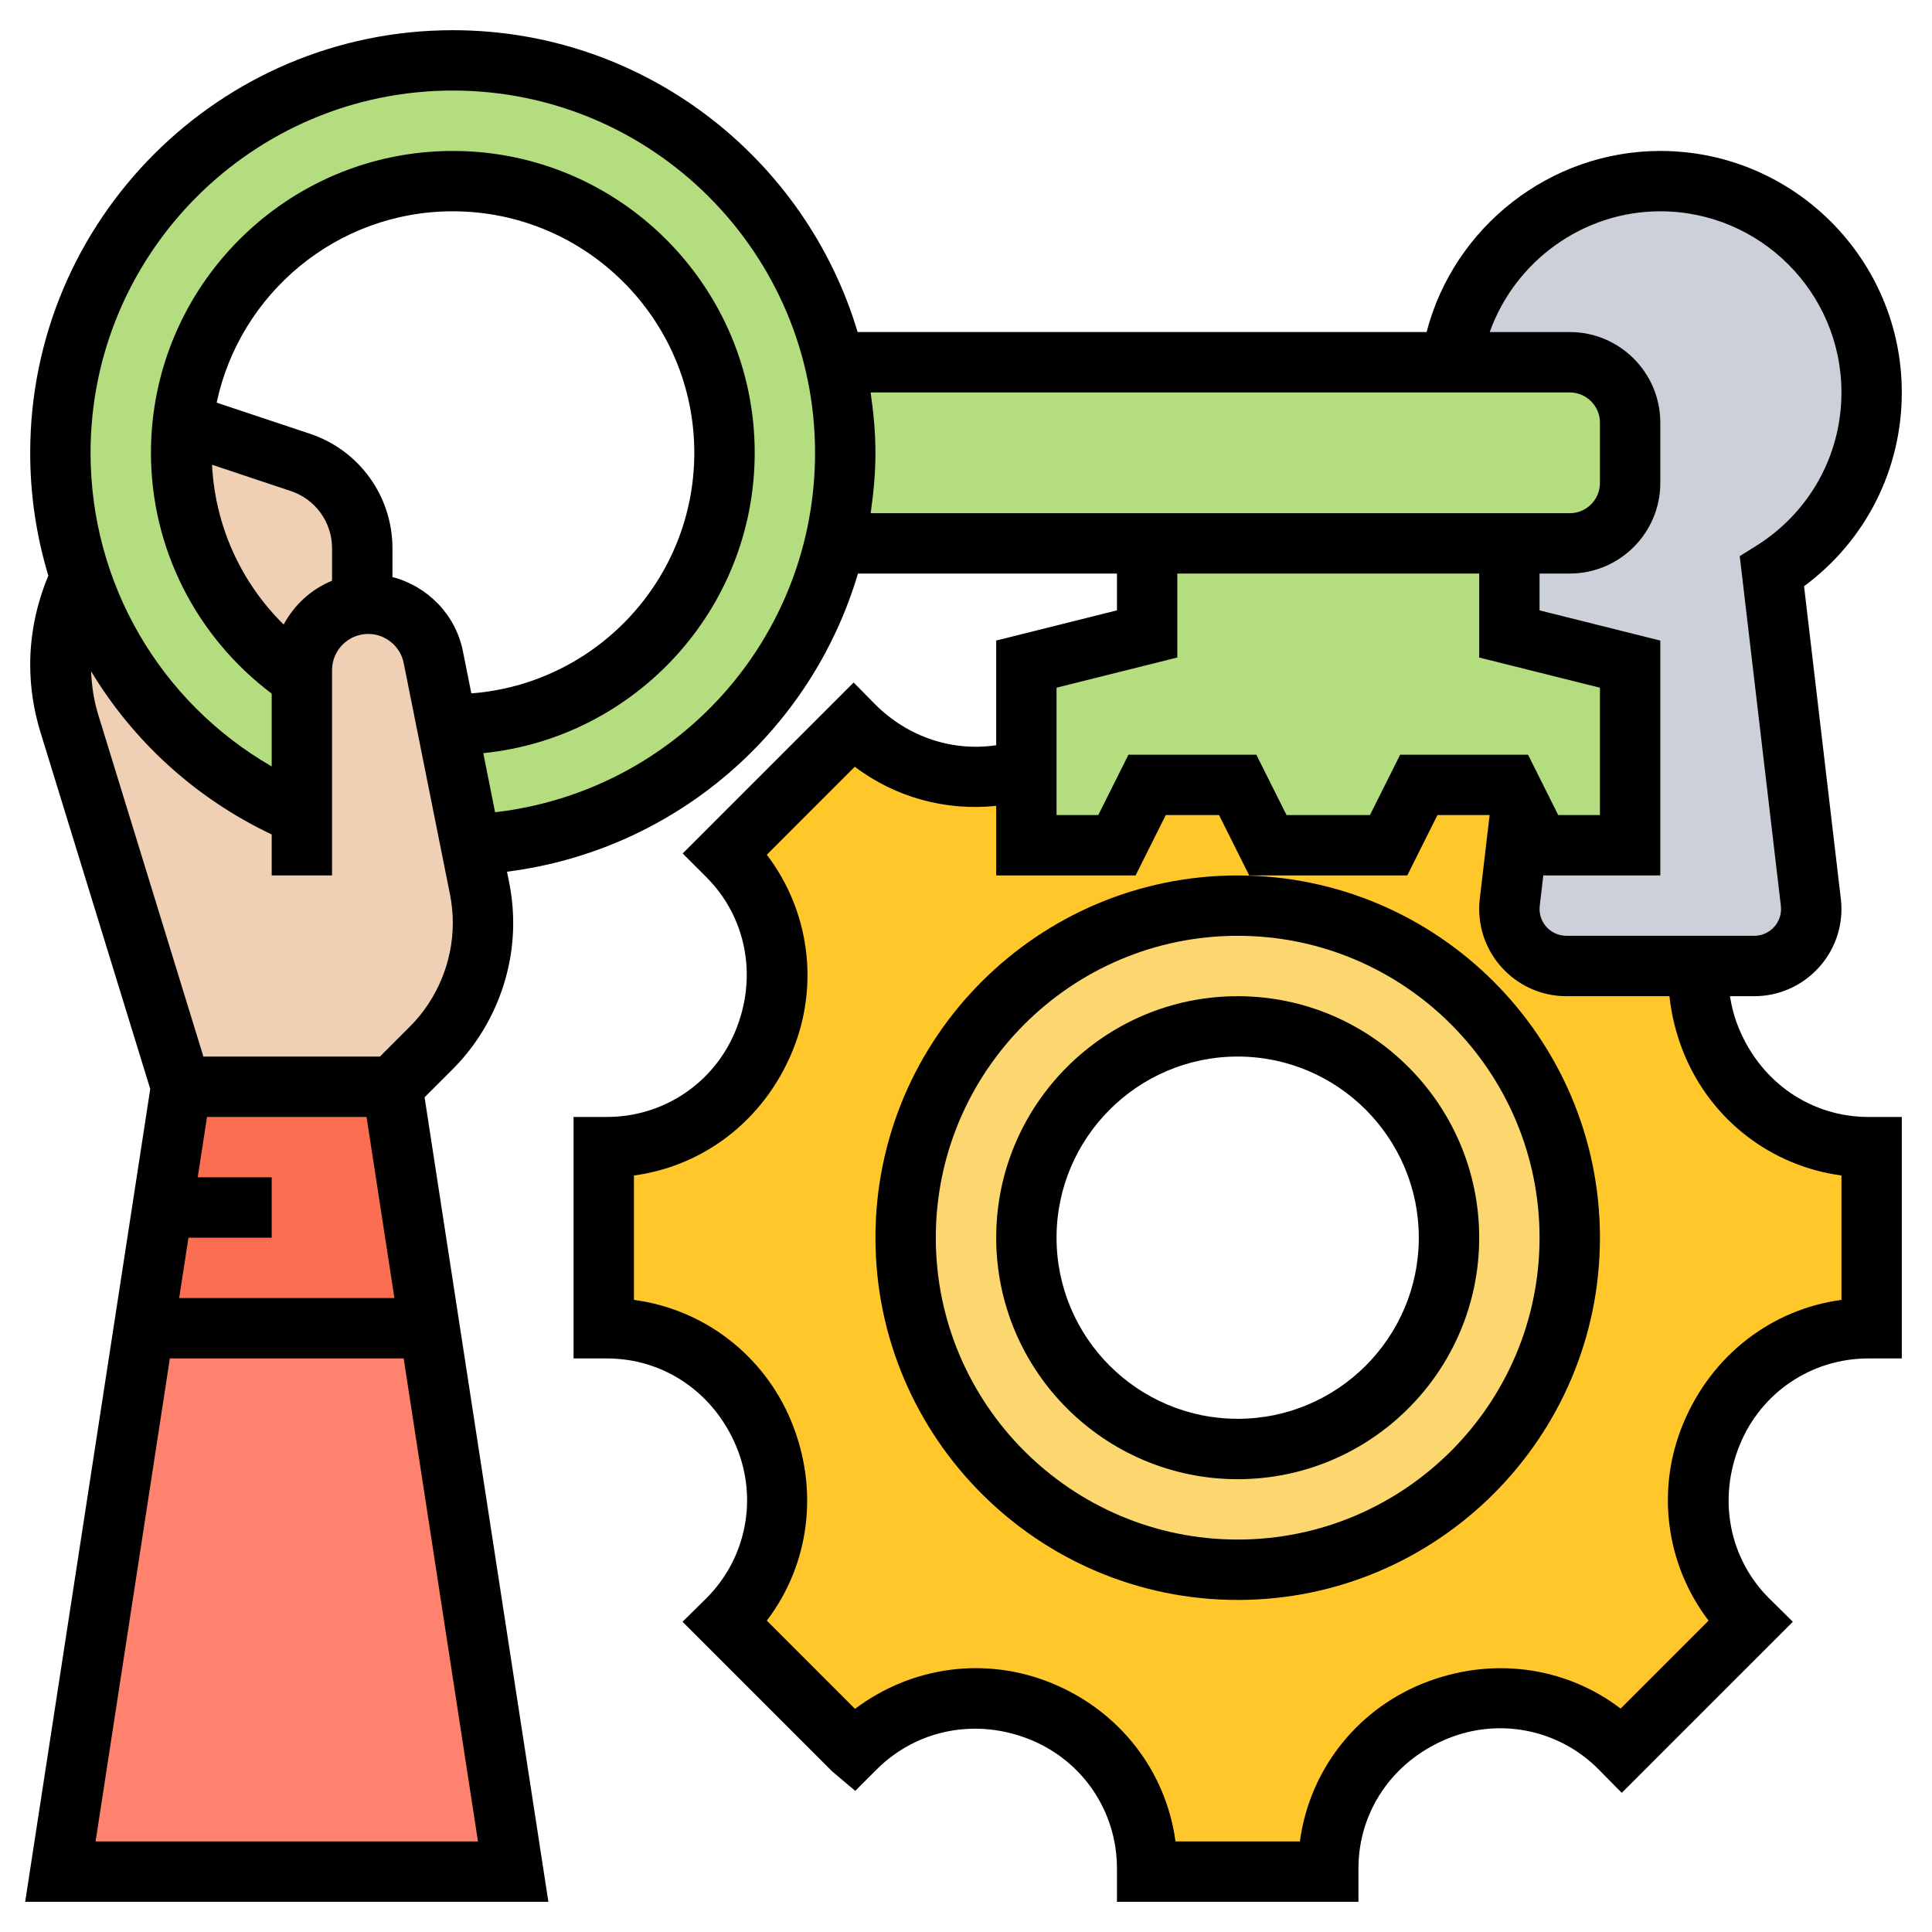<svg width="76" height="76" viewBox="0 0 76 76" fill="none" xmlns="http://www.w3.org/2000/svg">
<path d="M73.625 15.438C73.625 18.418 72.058 21.019 69.706 22.491L71.238 35.494C71.25 35.578 71.25 35.672 71.25 35.756C71.25 36.991 70.241 38 69.006 38H66.809H61.619C60.384 38 59.375 36.991 59.375 35.756C59.375 35.672 59.375 35.578 59.387 35.494L59.826 31.777L60.562 33.25H64.125V26.125L59.375 24.938V21.375H61.75C63.056 21.375 64.125 20.306 64.125 19V16.625C64.125 15.319 63.056 14.25 61.75 14.25H57.083C57.665 10.224 61.121 7.125 65.312 7.125C69.908 7.125 73.625 10.842 73.625 15.438V15.438Z" fill="#CCD1D9"/>
<path d="M64.125 26.125V33.25H60.562L59.826 31.777L59.375 30.875H55.812L54.625 33.25H49.875L48.688 30.875H45.125L43.938 33.25H40.375V30.258V26.125L45.125 24.938V21.375H59.375V24.938L64.125 26.125Z" fill="#B4DD7F"/>
<path d="M64.125 16.625V19C64.125 20.306 63.056 21.375 61.75 21.375H59.375H45.125H32.834C33.108 20.235 33.25 19.036 33.25 17.812C33.25 16.589 33.108 15.39 32.834 14.25H57.083H61.75C63.056 14.25 64.125 15.319 64.125 16.625Z" fill="#B4DD7F"/>
<path d="M17.812 28.5C23.714 28.5 28.5 23.714 28.5 17.812C28.5 11.911 23.714 7.125 17.812 7.125C12.303 7.125 7.766 11.293 7.196 16.649C7.149 17.029 7.125 17.421 7.125 17.812C7.125 21.517 9.013 24.783 11.875 26.695V32.062C7.778 30.352 4.572 26.933 3.171 22.693C2.648 21.161 2.375 19.523 2.375 17.812C2.375 9.286 9.286 2.375 17.812 2.375C25.116 2.375 31.231 7.446 32.834 14.25C33.108 15.39 33.25 16.589 33.25 17.812C33.25 19.036 33.108 20.235 32.834 21.375C31.279 27.966 25.508 32.917 18.525 33.238L17.575 28.5H17.587H17.812Z" fill="#B4DD7F"/>
<path d="M43.938 33.25L45.125 30.875H48.688L49.875 33.25H54.625L55.812 30.875H59.375L59.826 31.777L59.387 35.494C59.375 35.578 59.375 35.672 59.375 35.756C59.375 36.991 60.384 38 61.619 38H66.809C66.761 38.974 66.916 39.971 67.308 40.909L67.343 41.016C68.376 43.498 70.799 45.125 73.494 45.125H73.625V48.688V52.25H73.494C70.799 52.25 68.376 53.877 67.343 56.359L67.308 56.466C66.274 58.959 66.844 61.809 68.744 63.709L68.839 63.804L63.804 68.839L63.709 68.744C61.809 66.844 58.959 66.274 56.466 67.308L56.359 67.343C53.877 68.376 52.25 70.799 52.25 73.494V73.625H45.125V73.494C45.125 70.799 43.498 68.376 41.016 67.343L40.933 67.319C38.428 66.286 35.554 66.856 33.642 68.768L33.571 68.839L28.536 63.804L28.631 63.709C30.531 61.809 31.101 58.959 30.067 56.466L30.032 56.359C28.999 53.877 26.576 52.25 23.881 52.25H23.75V48.688V45.125H23.881C26.576 45.125 28.999 43.498 30.032 41.016L30.067 40.909C31.101 38.416 30.531 35.566 28.631 33.666L28.536 33.571L33.571 28.536L33.642 28.607C35.411 30.376 38.012 31.006 40.375 30.258V33.25H43.938ZM61.75 48.688C61.75 41.468 55.907 35.625 48.688 35.625C41.468 35.625 35.625 41.468 35.625 48.688C35.625 55.907 41.468 61.75 48.688 61.75C55.907 61.75 61.75 55.907 61.75 48.688Z" fill="#FFC729"/>
<path d="M48.688 35.625C55.907 35.625 61.75 41.468 61.75 48.688C61.75 55.907 55.907 61.75 48.688 61.75C41.468 61.75 35.625 55.907 35.625 48.688C35.625 41.468 41.468 35.625 48.688 35.625ZM57 48.688C57 44.092 53.283 40.375 48.688 40.375C44.092 40.375 40.375 44.092 40.375 48.688C40.375 53.283 44.092 57 48.688 57C53.283 57 57 53.283 57 48.688Z" fill="#FCD770"/>
<path d="M16.898 52.25L20.188 73.625H2.375L5.664 52.25H16.898Z" fill="#FF826E"/>
<path d="M6.389 47.5L7.125 42.75H15.438L16.898 52.25H5.664L6.389 47.5Z" fill="#FC6E51"/>
<path d="M11.875 32.062V26.695V26.363C11.875 24.997 12.92 23.881 14.25 23.762C14.333 23.75 14.404 23.75 14.488 23.75C15.734 23.75 16.803 24.629 17.041 25.852L17.575 28.5L18.525 33.238L18.869 34.948C18.953 35.399 19 35.851 19 36.314C19 38.154 18.264 39.924 16.969 41.218L15.438 42.75H7.125L2.719 28.441C2.494 27.692 2.375 26.909 2.375 26.125C2.375 24.938 2.648 23.762 3.159 22.693H3.171C4.572 26.933 7.778 30.352 11.875 32.062V32.062Z" fill="#F0D0B4"/>
<path d="M14.25 23.762C12.92 23.881 11.875 24.997 11.875 26.363V26.695C9.013 24.783 7.125 21.518 7.125 17.813C7.125 17.421 7.149 17.029 7.196 16.649L11.816 18.193C13.264 18.668 14.25 20.033 14.25 21.565V23.75V23.762Z" fill="#F0D0B4"/>
<path d="M68.402 40.452C68.233 40.041 68.119 39.617 68.053 39.188H69.006C70.898 39.188 72.438 37.648 72.438 35.757C72.438 35.621 72.43 35.487 72.414 35.357L70.967 23.061C73.389 21.27 74.812 18.474 74.812 15.438C74.812 10.199 70.551 5.938 65.312 5.938C60.967 5.938 57.188 8.937 56.119 13.062H33.737C31.687 6.205 25.328 1.188 17.812 1.188C8.645 1.188 1.188 8.645 1.188 17.812C1.188 19.481 1.436 21.105 1.901 22.646C1.442 23.746 1.188 24.938 1.188 26.13C1.188 27.033 1.322 27.929 1.588 28.791L5.91 42.838L0.99 74.812H21.572L16.702 43.164L17.807 42.06C19.321 40.547 20.188 38.452 20.188 36.313C20.188 35.779 20.134 35.244 20.03 34.719L19.944 34.291C26.566 33.448 31.913 28.765 33.75 22.562H43.938V24.01L39.188 25.198V29.315C37.477 29.571 35.725 29.006 34.42 27.702L33.58 26.848L26.855 33.573L27.786 34.504C29.351 36.07 29.818 38.405 28.929 40.558C28.082 42.611 26.1 43.938 23.878 43.938H22.562V53.438H23.878C26.099 53.438 28.082 54.764 28.973 56.924C29.818 58.971 29.351 61.305 27.792 62.866L26.849 63.796L32.733 69.68L33.643 70.448L34.483 69.609C36.061 68.029 38.416 67.56 40.559 68.446C42.612 69.293 43.938 71.275 43.938 73.494V74.812H53.438V73.497C53.438 71.276 54.764 69.293 56.924 68.402C58.967 67.555 61.305 68.024 62.866 69.583L63.796 70.526L70.526 63.796L69.589 62.872C68.024 61.306 67.557 58.971 68.446 56.817C69.293 54.764 71.275 53.438 73.497 53.438H74.812V43.938H73.497C71.275 43.938 69.293 42.611 68.402 40.452V40.452ZM65.312 8.312C69.242 8.312 72.438 11.508 72.438 15.438C72.438 17.905 71.18 20.164 69.076 21.478L68.437 21.876L70.055 35.635C70.06 35.676 70.062 35.716 70.062 35.757C70.062 36.339 69.589 36.812 69.006 36.812H61.619C61.038 36.812 60.562 36.339 60.562 35.757C60.562 35.716 60.565 35.676 60.57 35.633L60.71 34.438H65.312V25.198L60.562 24.01V22.562H61.75C63.714 22.562 65.312 20.964 65.312 19V16.625C65.312 14.661 63.714 13.062 61.75 13.062H58.603C59.593 10.28 62.265 8.312 65.312 8.312ZM14.419 43.938L15.515 51.062H7.048L7.414 48.688H10.688V46.312H7.778L8.144 43.938H14.419ZM3.76 72.438L6.682 53.438H15.879L18.802 72.438H3.76ZM16.127 40.381L14.946 41.562H8.001L3.858 28.093C3.69 27.545 3.608 26.979 3.584 26.408C5.238 29.15 7.68 31.399 10.688 32.826V34.438H13.062V26.36C13.062 25.576 13.7 24.938 14.485 24.938C15.16 24.938 15.747 25.418 15.88 26.081L17.701 35.183C17.776 35.555 17.812 35.935 17.812 36.313C17.812 37.827 17.197 39.31 16.127 40.381V40.381ZM18.209 25.614C17.919 24.169 16.815 23.06 15.438 22.699V21.567C15.438 19.519 14.131 17.708 12.19 17.062L8.523 15.839C9.434 11.545 13.251 8.312 17.812 8.312C23.051 8.312 27.312 12.574 27.312 17.812C27.312 22.805 23.439 26.902 18.542 27.276L18.209 25.614ZM11.438 19.315C12.409 19.639 13.062 20.544 13.062 21.567V22.844C12.242 23.178 11.576 23.794 11.158 24.567C9.472 22.906 8.46 20.677 8.341 18.282L11.438 19.315ZM19.476 31.952L19.011 29.627C24.998 29.024 29.688 23.955 29.688 17.812C29.688 11.265 24.36 5.938 17.812 5.938C11.265 5.938 5.938 11.265 5.938 17.812C5.938 21.561 7.712 25.044 10.688 27.285V30.149C6.309 27.626 3.562 22.964 3.562 17.812C3.562 9.955 9.955 3.562 17.812 3.562C25.67 3.562 32.062 9.955 32.062 17.812C32.062 25.108 26.61 31.128 19.476 31.952V31.952ZM34.248 15.438H61.75C62.406 15.438 62.938 15.971 62.938 16.625V19C62.938 19.654 62.406 20.188 61.75 20.188H34.25C34.361 19.41 34.438 18.621 34.438 17.812C34.438 17.004 34.36 16.215 34.248 15.438V15.438ZM41.562 27.052L46.312 25.865V22.562H58.188V25.865L62.938 27.052V32.062H61.296L60.109 29.688H55.079L53.891 32.062H50.609L49.421 29.688H44.391L43.204 32.062H41.562V27.052ZM72.438 51.134C69.691 51.505 67.324 53.308 66.206 56.017C65.132 58.621 65.536 61.55 67.211 63.752L63.752 67.211C61.554 65.536 58.613 65.137 55.91 66.249C53.296 67.329 51.503 69.691 51.134 72.438H46.241C45.871 69.691 44.071 67.325 41.386 66.217C38.794 65.151 35.886 65.533 33.634 67.222L30.164 63.752C31.838 61.553 32.239 58.611 31.126 55.91C30.046 53.296 27.684 51.503 24.938 51.134V46.241C27.684 45.87 30.051 44.067 31.169 41.358C32.244 38.752 31.838 35.82 30.164 33.623L33.625 30.161C35.221 31.37 37.207 31.908 39.188 31.701V34.438H44.671L45.859 32.062H47.954L49.141 34.438H55.359L56.546 32.062H58.598L58.211 35.353C58.195 35.487 58.188 35.621 58.188 35.757C58.188 37.648 59.727 39.188 61.619 39.188H65.672C65.754 39.943 65.937 40.703 66.251 41.465C67.33 44.079 69.692 45.872 72.439 46.241V51.134H72.438Z" fill="black"/>
<path d="M48.688 34.438C40.83 34.438 34.438 40.83 34.438 48.688C34.438 56.545 40.83 62.938 48.688 62.938C56.545 62.938 62.938 56.545 62.938 48.688C62.938 40.83 56.545 34.438 48.688 34.438ZM48.688 60.562C42.14 60.562 36.812 55.235 36.812 48.688C36.812 42.14 42.14 36.812 48.688 36.812C55.235 36.812 60.562 42.14 60.562 48.688C60.562 55.235 55.235 60.562 48.688 60.562Z" fill="black"/>
<path d="M48.688 39.188C43.449 39.188 39.188 43.449 39.188 48.688C39.188 53.926 43.449 58.188 48.688 58.188C53.926 58.188 58.188 53.926 58.188 48.688C58.188 43.449 53.926 39.188 48.688 39.188ZM48.688 55.812C44.758 55.812 41.562 52.617 41.562 48.688C41.562 44.758 44.758 41.562 48.688 41.562C52.617 41.562 55.812 44.758 55.812 48.688C55.812 52.617 52.617 55.812 48.688 55.812Z" fill="black"/>
</svg>
